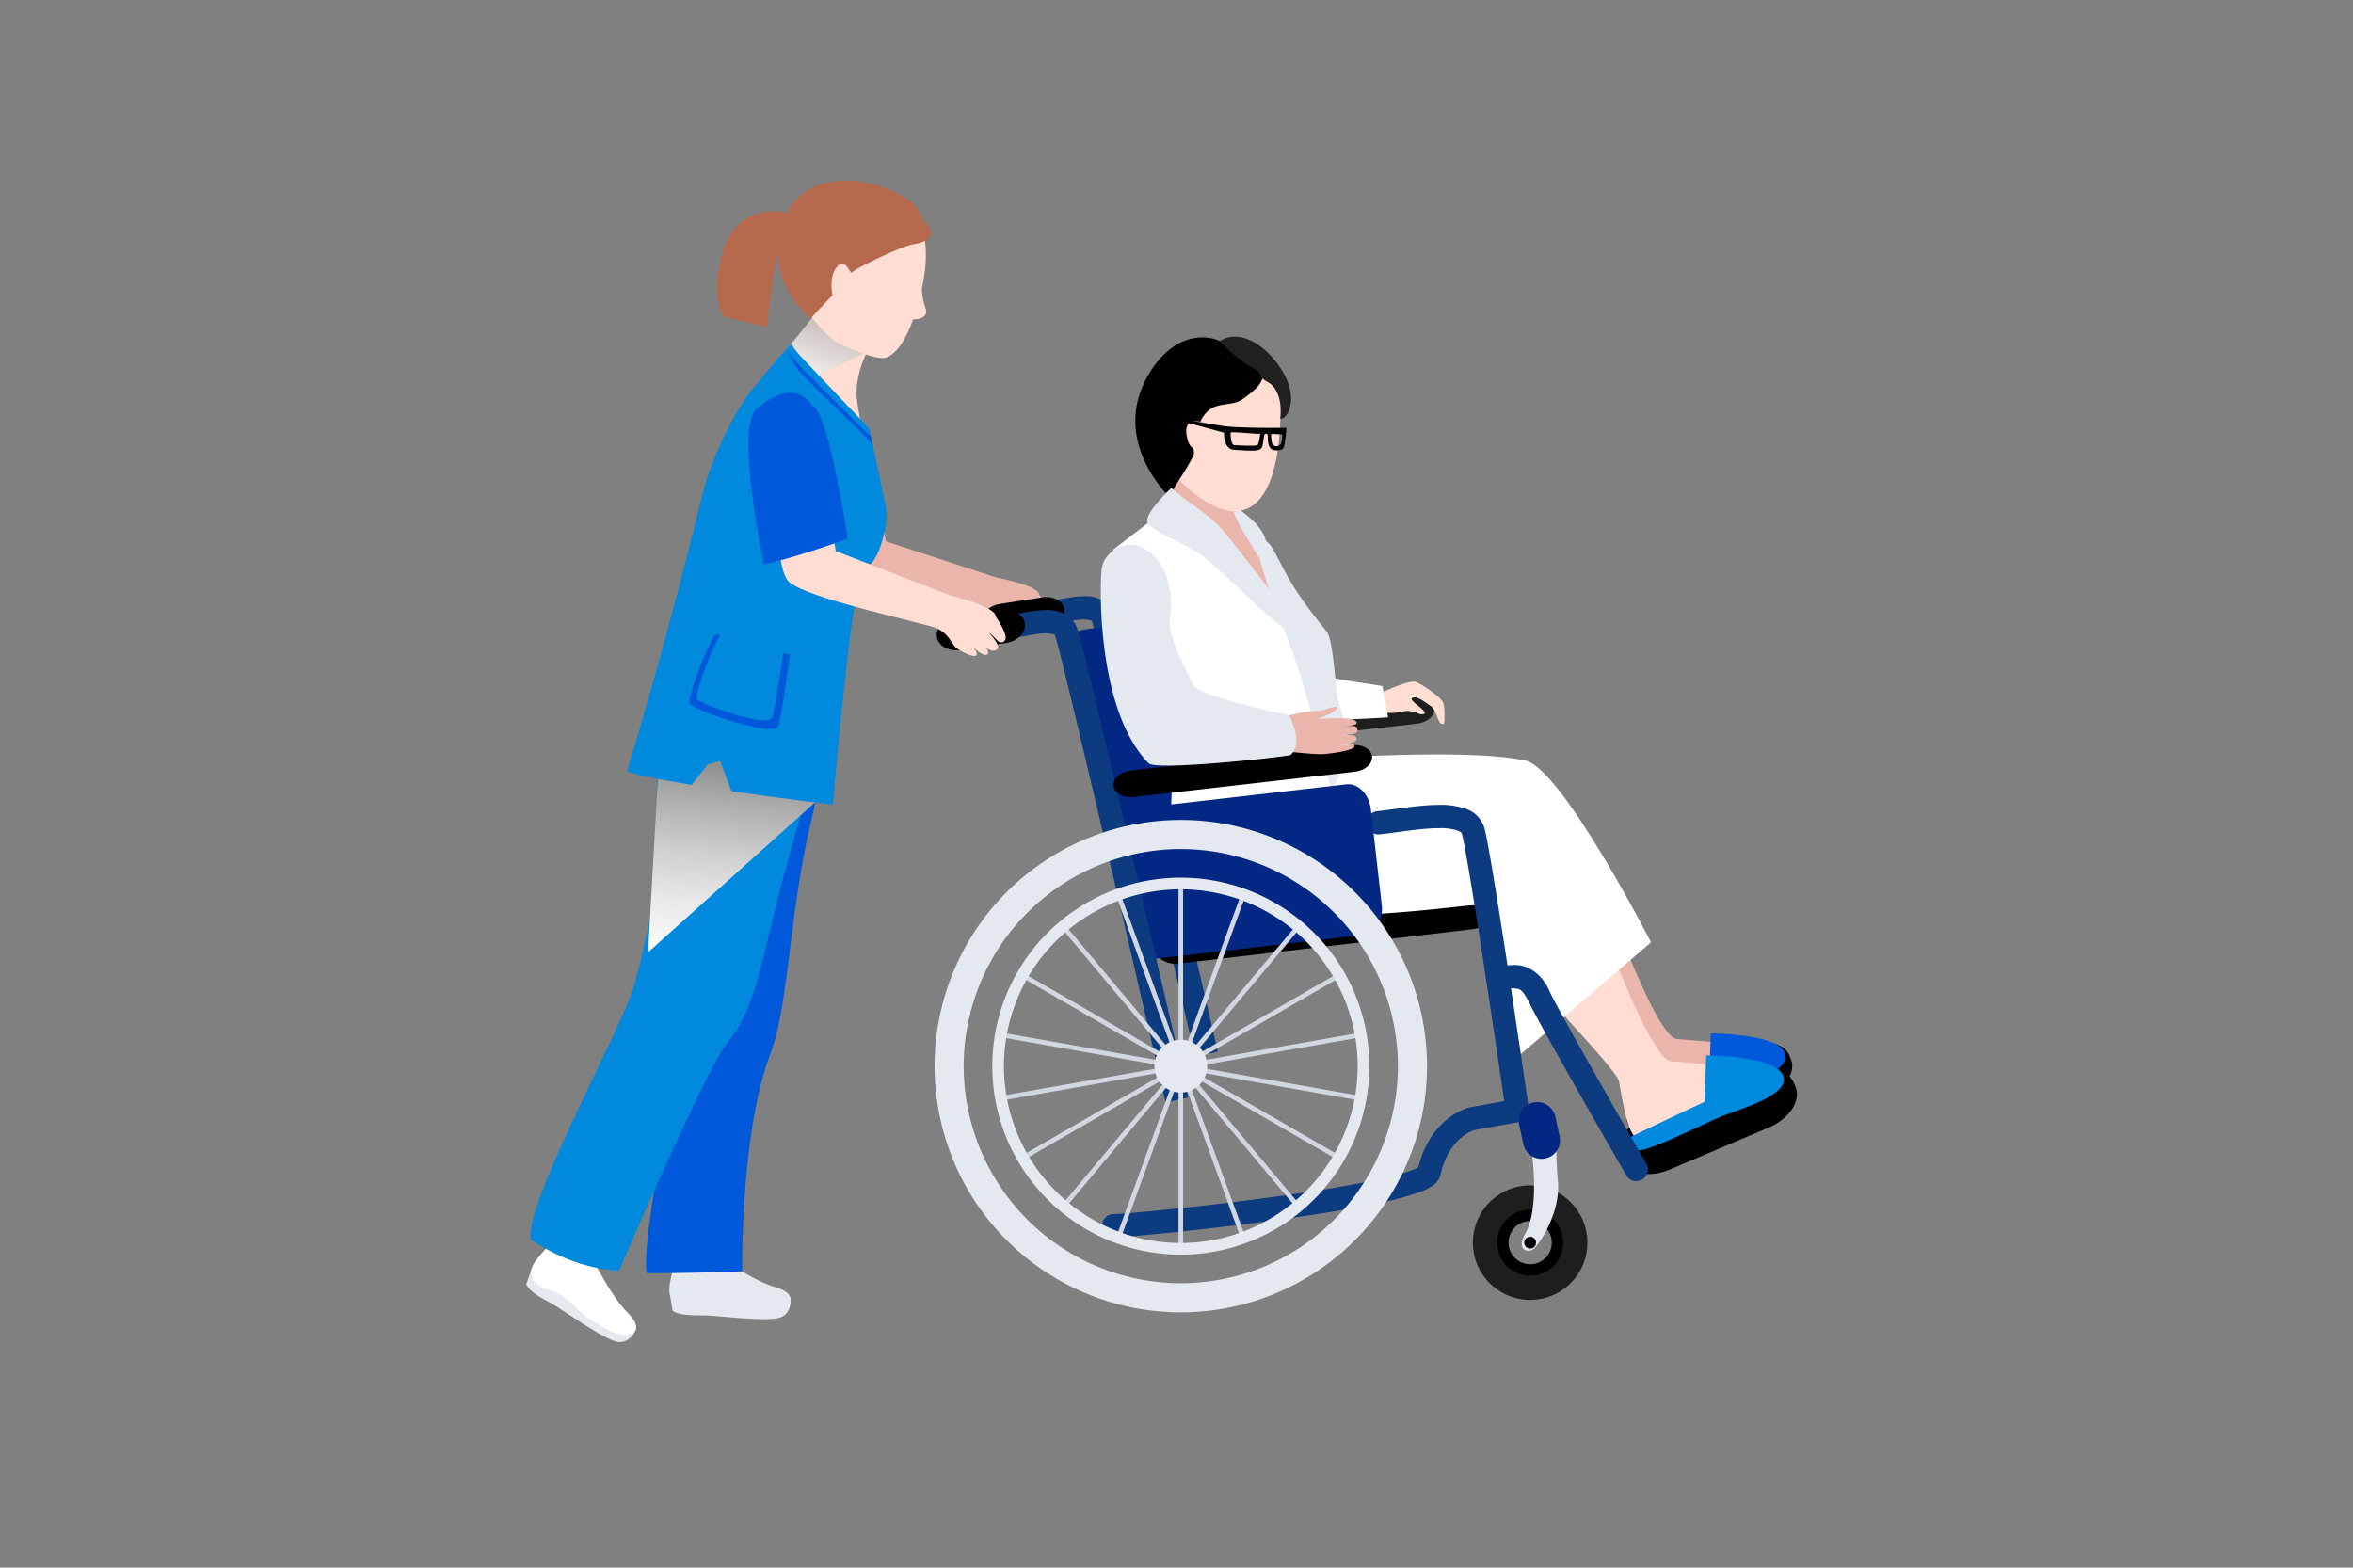 <svg xmlns="http://www.w3.org/2000/svg" xmlns:xlink="http://www.w3.org/1999/xlink" viewBox="0 0 782 521"><rect x="0" y="0" width="782" height="521" fill="#808080" stroke="none"/><defs><style>.a{isolation:isolate}.b{fill:none}.c{fill:#eab6ac}.d{fill:#1e1e1e}.e{fill:#ffddd2}.f{fill:#fff}.g{fill:#0d3b7f}.h{fill:#032884}.i{fill:#0059db}.j{fill:#0089dd}.k{fill:#e4e8ef}.l{fill:#212121}.m{fill:#d1d7e0}.n,.o{mix-blend-mode:multiply}.n{fill:url(#a)}.o{fill:url(#b)}.p{fill:#b7694e}</style><linearGradient id="a" x1="114.001" x2="103.442" y1="329.444" y2="228.377" gradientTransform="matrix(-1, 0, 0, 1, 353.485, 0)" gradientUnits="userSpaceOnUse"><stop offset="0" stop-color="#fff"/><stop offset=".119" stop-color="#fafafa"/><stop offset=".27" stop-color="#eaeaea"/><stop offset=".438" stop-color="#d0d0d0"/><stop offset=".619" stop-color="#acacac"/><stop offset=".809" stop-color="#7d7d7d"/><stop offset="1" stop-color="#474747"/></linearGradient><linearGradient id="b" x1="-954.992" x2="-957.791" y1="-70.262" y2="-118.775" gradientTransform="matrix(-0.958, -0.287, -0.287, 0.958, -664.119, -74.647)" gradientUnits="userSpaceOnUse"><stop offset="0" stop-color="#fff"/><stop offset=".101" stop-color="#f4f2f1"/><stop offset=".713" stop-color="#b3a6a1"/></linearGradient></defs><title>InititalCard 2</title><g class="a"><rect width="782" height="521" class="b"/><path d="M285.891,139.425c1.454,5.963,8.553,40.504,8.553,40.504l36.612,11.971s13.602,2.572,14.32,5.551c.019.052.011.121.026.193,1.523,2.122,4.356,6.204,3.234,7.458-.481.544-1.28,1.061-2.418-.019-.749-.725-1.692-1.533-2.409-2.145a.531.531,0,0,1-.04.083c1.4,1.431,3.688,4.021,2.679,4.905-1.087.933-2.368.465-3.493-.347.584.804.922,1.589.506,2.039-.806.895-3.136-.77-4.35-1.737a.269.269,0,0,1-.077.045c.761.82,1.771,2.141.595,2.402-1.102.238-3.529-.71-5.259-1.737-2.491-.933-2.736-5.419-8.937-6.737-13.305-2.813-42.549-7.73-45.688-12.224-4.745-6.771-4.256-30.931-9.108-51.145C269.504,133.76,285.891,139.425,285.891,139.425Z" class="c"/><path d="M390.801,245.201c.287,2.439,3.302,4.097,6.754,3.693l73.412-8.391c3.45-.392,6.017-2.692,5.744-5.117h0c-.283-2.455-3.314-4.105-6.75-3.705l-73.418,8.391c-3.44.404-6.015,2.697-5.742,5.129Z" class="d"/><path d="M456.279,231.572c3.555-1.783,12.14-5.778,14.361-4.89,2.218.891,7.992,4.887,8.882,6.661.888,1.775.446,7.103.446,7.103a1.116,1.116,0,0,1-1.335-.143c-.661-.669-1.599-4.603-3.106-5.63-2.809-1.922-4.886-3.546-6.219-2.654-1.331.891,6.242,4.818,3.706,5.332-1.484.295-1.373-.57-4.482-1.008-3.108-.446-4.437,2.107-13.993-.782C453.262,235.186,456.279,231.572,456.279,231.572Z" class="e"/><path d="M459.426,228.008s-18.137-2.685-20.735-3.542c-2.602-.838-1.56,12.228-1.299,13.93.26,1.707,23.918,0,23.918,0Z" class="f"/><path d="M381.332,282.937c-8.11-34.749-16.764-71.224-18.351-76.193h0c-.302-.578.096-.635-2.636-.861h0c-5.019-.106-14.935,3.335-24.5,3.694h0v.007l-.244-7.738c7.997-.185,17.318-3.588,24.744-3.701h0c3.627-.219,8.621,1.496,10.012,6.272h0c3.588,11.412,34.318,144.973,34.358,145.106h0l-7.539,1.73c-.017-.072-7.711-33.48-15.845-68.316Z" class="g"/><path d="M326.467,206.778c.423,2.779,3.714,4.58,7.331,4.018l14.205-2.201c3.614-.555,6.2-3.263,5.774-6.042h0c-.434-2.779-3.71-4.58-7.331-4.021l-14.204,2.205c-3.614.548-6.205,3.259-5.774,6.042Z"/><path d="M376.768,296.758c.593,2.153,6.424,2.727,12.843,1.337h0c6.199-1.341,10.704-4.048,10.226-6.102L381.113,213.499c-.597-2.594-6.962-4.743-14.42-4.781h0c-7.743-.045-13.606,2.175-12.839,4.924Z" class="h"/><path d="M541.514,374.779c1.805,4.248,8.417,5.506,14.761,2.805l30.674-13.002c6.344-2.704,10.033-8.334,8.232-12.575l-.548-1.288c-1.801-4.237-8.413-5.502-14.758-2.802L549.21,360.923c-6.344,2.685-10.045,8.315-8.233,12.571Z"/><path d="M525.707,277.722c4.966,11.627,23.919,66.919,31.596,67.614,7.673.684,25.762,2.058,25.762,2.058s2.489,10.543-5.426,12.413c-7.908,1.865-22.699,6.125-28.325,10.132-5.623,4.01-7.432-11.763-8.716-18.19-.823-4.132-32.079-36.021-41.401-47.18C489.886,293.408,525.707,277.722,525.707,277.722Z" class="c"/><path d="M568.582,343.462s21.698,0,24.553,6.288c2.848,6.284-13.707,10.853-19.417,13.138-5.71,2.285-25.826,12.658-27.978,10.853-2.16-1.809-4.426-2.666-.582-4.577,3.852-1.907,22.85-10.842,22.85-10.842Z" class="i"/><path d="M539.093,385.658c1.933,4.566,9.037,5.918,15.849,3.025l32.925-13.968c6.824-2.897,10.781-8.946,8.84-13.504l-.578-1.374c-1.933-4.558-9.036-5.914-15.845-3.029l-32.929,13.972c-6.82,2.892-10.785,8.942-8.848,13.504Z"/><path d="M522.595,282.597c5.162,12.061,24.807,69.4,32.767,70.117,7.96.714,26.72,2.141,26.72,2.141s2.587,10.94-5.615,12.873c-8.213,1.933-23.552,6.355-29.391,10.509-5.826,4.147-7.707-12.197-9.036-18.866-.853-4.286-33.27-37.355-42.927-48.929C485.448,298.869,522.595,282.597,522.595,282.597Z" class="e"/><path d="M567.057,350.785s22.506,0,25.467,6.521c2.964,6.51-14.206,11.246-20.131,13.617-5.921,2.372-26.785,13.13-29.021,11.246-2.239-1.865-4.588-2.749-.593-4.724C546.775,375.451,566.471,366.18,566.471,366.18Z" class="j"/><path d="M383.053,314.121c.457,3.897,4.329,6.646,8.634,6.14L489.404,308.819c4.305-.517,7.435-4.078,6.98-7.979l-.829-7.054c-.459-3.897-4.326-6.654-8.638-6.14l-97.708,11.445c-4.314.502-7.443,4.075-6.982,7.968Z"/><path d="M389.398,257.81c.587,12.439-4.148,30.203,11.248,40.859,15.403,10.661,74.228,3.754,86.465,2.372,12.239-1.378,1.192,4.743,7.107,10.071,5.917,5.328,6.52,43.23,6.52,43.23l47.964-41.168s-29.586-57.727-41.748-60.401c-21.615-4.743-82.024.302-82.024.302Z" class="f"/><path d="M540.464,390.624c-.056-.106-28.561-49.446-32.413-57.716h0c-2.453-4.607-3.006-4.184-5.034-4.445h0a24.655,24.655,0,0,0-3.755.438h0v.007a3.871,3.871,0,0,1-4.439-3.199h0a3.861,3.861,0,0,1,3.193-4.441h0a30.772,30.772,0,0,1,5.002-.536h0c4.365-.268,9.497,2.696,12.053,8.927h0c1.597,3.486,9.741,18.017,17.324,31.324h0c7.605,13.364,14.75,25.747,14.765,25.777h0a3.867,3.867,0,0,1-1.416,5.279h0a3.826,3.826,0,0,1-1.922.514h0a3.873,3.873,0,0,1-3.357-1.93Z" class="g"/><path d="M410.122,167.939c2.664,2.077,8.365,6,10.141,10.445,1.779,4.437,7.995,33.155,7.995,33.155s-10.955-25.754-13.326-30.497a58.276,58.276,0,0,0-7.254-10.214Z" class="k"/><path d="M412.223,144.96c-4.777,6.269-5.44,18.742-.957,28.258,1.769,3.753,8.946,14.965,13.036,16.642,5.009,2.058,4.579,14.568-4.271,13.036-7.768-1.333-31.018-29.715-35.819-29.47,4.301-4.301,10.887-17.994,5.332-27.99C383.945,135.448,412.223,144.96,412.223,144.96Z" class="c"/><path d="M418.616,185.763l-7.35-12.544c2.812,1.82,9.737,5.97,11.291,8.492,4.245,6.892,5.039,11.99,18.215,27.971,2.64,3.218,2.913,20.248,4.216,24.214,7.588,22.868-1.707,20.663-3.183,33.095-.216,1.85-16.249-58.113-16.249-58.113Z" class="k"/><path d="M382.42,140.01c-1.503-16.083,8.477-27.566,21.488-26.581,12.786.971,22.727,6.767,21.685,22.88-.16,2.731.551,35.187-16.548,33.511C400.3,168.959,383.9,156.108,382.42,140.01Z" class="e"/><path d="M418.969,122.964c2.359,3.093-1.748,6.82-6.149,9.788-4.386,2.975-10.291-.374-13.929,7.405,0,0-6.264-1.82-4.271,5.774.974,3.731,2.211,1.812,2.177,4.728-.019,1.779-8.442,14.176-8.442,14.176s-19.121-18.22-7.031-39.689c8.257-14.64,19.367-14.089,24.06-11.8C410.082,115.634,418.969,122.964,418.969,122.964Z"/><path d="M417.967,123.217c1.967,2.81.572,2.149,3.766,4.014,3.195,1.869,4.422,7.522,3.758,11.96,1.89.445,5.885-5.4,1.797-13.825-4.108-8.44-14.079-16.986-21.904-12.02A48.208,48.208,0,0,0,417.967,123.217Z" class="l"/><path d="M406.787,143.794s-.327,5.559,3.502,5.713c3.213.117,8.249.85,9.012-.717.769-1.575.51-4.536,1.203-4.615a.686.686,0,0,1,.868.695s-.519,4.622,2.334,4.777c2.872.158,2.928-.677,3.168-2.002a48.551,48.551,0,0,0,.646-5.464c-.485.03-16.362.147-20.949-.597-9.399-1.518-21.17-3.618-21.17-3.618Zm15.662.552c.034-.284,2.507.019,3.667.056a8.893,8.893,0,0,1-.394,3.157,1.885,1.885,0,0,1-2.66.287C422.501,147.396,422.4,144.787,422.449,144.345ZM408.953,143.794c.007-.457,9.118.525,9.886.381,0,0-.442,3.278-.888,3.723-.453.438-6.872.151-7.881,0C409.061,147.729,408.953,144.239,408.953,143.794Z"/><path d="M426.116,207.914c5.409,10.898,20.21,62.98,20.871,84.841-20.148,9.543-52.386,5.019-52.92,2.281-.519-2.734,7.962-39.824,5.825-47.207-2.13-7.398-16.007-31.671-18.826-38.937-2.814-7.261-11.074-26.241-11.074-26.241l16.011-12.296S420.69,197.008,426.116,207.914Z" class="f"/><path d="M366.276,407.353a3.87,3.87,0,0,1,3.87-3.871h0c5.102.034,54.232-4.837,82.698-10.43h0c9.18-1.729,16.612-3.889,18.529-5.128h0c3.96-16.343,16.257-19.833,17.114-19.912h0l11.429-2.073c-1.007-6.888-3.302-22.495-5.789-38.831h0c-3.301-21.815-7.041-45.284-8.238-49.823h0c-.172-.48-.229-.699-1.516-1.261h0a18.165,18.165,0,0,0-6.031-.782h0c-6.014-.007-13.919,1.424-19.852,2.055h0l.008.007a3.874,3.874,0,0,1-4.254-3.448h0a3.857,3.857,0,0,1,3.44-4.248h0c5.468-.559,13.576-2.084,20.658-2.1h0a25.179,25.179,0,0,1,8.776,1.288h0a9.638,9.638,0,0,1,6.251,6.532h0c2.812,10.936,14.701,93.043,14.741,93.198h0a3.873,3.873,0,0,1-3.145,4.357h0l-14.895,2.689c0,.007,0,0-.155.049h0a8.507,8.507,0,0,0-.904.359h0a14.551,14.551,0,0,0-3.236,2.013h0c-2.517,2.077-5.508,5.638-7.033,12.42h0A6.417,6.417,0,0,1,475.679,394.34h0a20.791,20.791,0,0,1-4.035,1.915h0a92.914,92.914,0,0,1-11.808,3.243h0c-9.444,2.089-21.774,4.06-34.307,5.793h0c-25.173,3.455-50.607,5.902-55.383,5.936h0a3.875,3.875,0,0,1-3.87-3.874Z" class="g"/><path d="M375.666,310.348c.58,5.03,4.208,8.739,8.1,8.297l69.43-7.953c3.897-.442,6.59-4.879,6.019-9.905L455.578,268.961c-.58-5.015-4.212-8.727-8.108-8.289l-69.422,7.96c-3.901.431-6.593,4.875-6.019,9.897Z" class="h"/><path d="M370.422,293.25c-8.693-37.23-17.954-76.299-19.663-81.654h0c-.366-.774-.13-.895-3.091-1.114h0c-5.461-.106-16.068,3.568-26.254,3.961h0l-.251-7.73c8.618-.212,18.626-3.859,26.506-3.973h0c3.855-.219,9.016,1.563,10.464,6.525h0c3.833,12.194,36.767,155.332,36.8,155.46h0l-7.536,1.734c-.015-.072-8.259-35.878-16.974-73.21Zm-49.016-78.807h0Z" class="g"/><path d="M311.371,211.706c.457,2.991,3.978,4.924,7.86,4.305l15.213-2.349c3.878-.6,6.646-3.497,6.182-6.48h0c-.459-2.976-3.974-4.902-7.855-4.309l-15.218,2.357c-3.881.6-6.652,3.508-6.182,6.476Z"/><polygon points="391.662 415.045 391.662 293.941 393.202 293.941 393.202 415.045 391.662 415.045 391.662 415.045" class="m"/><polygon points="370.987 411.133 412.418 297.32 413.868 297.857 372.445 411.669 370.987 411.133 370.987 411.133" class="m"/><polygon points="352.919 400.385 430.763 307.611 431.943 308.604 354.101 401.379 352.919 400.385 352.919 400.385" class="m"/><polygon points="339.593 384.091 444.487 323.55 445.26 324.887 340.365 385.435 339.593 384.091 339.593 384.091" class="m"/><polygon points="332.656 364.247 451.925 343.209 452.193 344.731 332.934 365.769 332.656 364.247 332.656 364.247" class="m"/><polygon points="332.656 344.731 332.934 343.209 452.193 364.247 451.925 365.769 332.656 344.731 332.656 344.731" class="m"/><polygon points="339.601 324.88 340.375 323.535 445.26 384.091 444.487 385.435 339.601 324.88 339.601 324.88" class="m"/><polygon points="352.919 308.604 354.109 307.611 431.952 400.385 430.763 401.379 352.919 308.604 352.919 308.604" class="m"/><polygon points="371.008 297.838 372.46 297.309 413.881 411.121 412.423 411.661 371.008 297.838 371.008 297.838" class="m"/><path d="M383.665,354.342a8.766,8.766,0,1,0,8.768-8.768A8.773,8.773,0,0,0,383.665,354.342Z" class="k"/><path d="M310.609,354.342a81.809,81.809,0,0,1,81.823-81.824h0a81.819,81.819,0,0,1,81.824,81.824h0a81.832,81.832,0,0,1-81.824,81.816h0a81.821,81.821,0,0,1-81.823-81.816Zm9.663,0a72.249,72.249,0,0,0,72.16,72.145h0a72.247,72.247,0,0,0,72.151-72.145h0a72.245,72.245,0,0,0-72.151-72.16h0A72.247,72.247,0,0,0,320.272,354.342Z" class="k"/><path d="M329.784,354.338a62.644,62.644,0,0,1,62.646-62.644h0a62.649,62.649,0,0,1,62.646,62.644h0a62.653,62.653,0,0,1-62.646,62.644h0A62.648,62.648,0,0,1,329.784,354.338Zm3.865,0a58.847,58.847,0,0,0,58.781,58.774h0a58.847,58.847,0,0,0,58.776-58.774h0a58.846,58.846,0,0,0-58.776-58.773h0a58.847,58.847,0,0,0-58.781,58.773Z" class="k"/><path d="M370.077,261.193c.272,2.432,3.296,4.097,6.75,3.701l73.408-8.406c3.449-.385,6.025-2.689,5.74-5.121h0c-.274-2.451-3.302-4.093-6.746-3.705l-73.41,8.398c-3.455.396-6.015,2.693-5.741,5.132Z"/><path d="M496.082,412.99a12.441,12.441,0,1,0,12.446-12.443A12.441,12.441,0,0,0,496.082,412.99Zm10.471-6.906a7.18,7.18,0,1,1-4.934,8.866A7.183,7.183,0,0,1,506.554,406.084Z"/><path d="M489.496,412.99a19.027,19.027,0,1,0,19.032-19.024A19.027,19.027,0,0,0,489.496,412.99Zm16.019-10.558a10.977,10.977,0,1,1-7.547,13.561A10.975,10.975,0,0,1,505.515,402.432Z" class="d"/><path d="M517.293,378.963H508.51s3.901,21.464-1.711,31.222c-3.057,5.325,1.225,6.579,3.176,4.633,1.952-1.948,8.53-11.702,7.8-21.951A120.573,120.573,0,0,1,517.293,378.963Z" class="k"/><path d="M506.573,412.99a1.954,1.954,0,1,0,1.956-1.952A1.949,1.949,0,0,0,506.573,412.99Z"/><path d="M506.28,380.289a6.152,6.152,0,0,0,7.339,4.705h0a6.158,6.158,0,0,0,4.712-7.33l-1.429-6.537a6.166,6.166,0,0,0-7.335-4.712h0a6.151,6.151,0,0,0-4.709,7.337Z" class="h"/><path d="M389.251,162.169c4.879,4.445,13.098,9.101,17.099,13.987,3.995,4.887,24.649,30.426,23.316,33.526-1.335,3.119-23.985-20.645-30.204-25.082-6.22-4.452-17.765-8.217-18.207-11.329C380.805,170.163,389.251,162.169,389.251,162.169Z" class="k"/><path d="M419.274,239.823c3.246-.729,9.93-2.251,13.06-2.938,4.282-.963,5.147-.011,8.761-1.314,3.617-1.288,4.424-.453,1.233,1.465a20.935,20.935,0,0,1-4.873,1.903s4.724-.31,6.68-.261c1.959.049,5.577-.083,6.586,1.152,1.014,1.235-2.611,1.375-4.471,1.794,4.697-.801,4.813-.132,4.894,1.299.085,1.454-5.071,1.179-6.471,1.48,3.751-.132,6.136-.472,6.155,1.258.019,1.28-4.283,1.839-5.952,1.956,4.668.182,5.251-1.337,5.287.374.038,1.382-7.266,2.39-10.118,2.621-3.314.287-12.022-1.031-15.889-.914-3.867.14-8.093-.143-8.093-.143Z" class="c"/><path d="M378.271,181.428c-4.973-1.643-11.281,2.164-12.071,7.277-.802,5.121-1.826,47.191,15.496,64.955,2.53,2.602,43.325-1.937,47.084-2.655,4.876-4.131-.449-13.338-.449-13.338s-30.842-6.174-31.975-10.207c-.47-1.68-8.893-16.287-7.554-22.212C390.141,199.316,388.486,184.773,378.271,181.428Z" class="k"/><path d="M287.122,112.368c.004-.004.004-.004.011,0h-.011Z"/><path d="M222.562,429.67c.189.967.95,5.853.95,5.853s1.154,1.82,9.491,1.636c4.794-.117,21.951,2.387,26.453.657,3.99-1.522,3.552-7.088,2.976-6.903C261.854,431.112,222.562,429.67,222.562,429.67Z" class="k"/><path d="M224.861,413.957c0,8.051-5.57,16.596.28,19.266,5.283,2.39,6.333-2.02,16.104,1.148,5.581,1.816,13.228,1.733,17.061,1.155,2.845-.434,8.464-5.086-.665-7.768-9.788-2.881-21.574-12.941-25.027-12.941A47.759,47.759,0,0,1,224.861,413.957Z" class="k"/><path d="M240.944,219.859c-1.153,5.759-5.751,43.714-3.455,54.053,2.302,10.358-5.936,38.091-8.238,55.349-2.292,17.238-16.604,82.378-14.3,93.881,17.252,0,31.703-.627,31.703-.627s-.638-45.961,9.329-72.122c6.312-16.566,6.219-47.248,13.678-77.715a302.709,302.709,0,0,0,5.595-32.948Z" class="i"/><path d="M176.873,421.193c-.299.937-1.96,5.6-1.96,5.6s.141,2.153,7.562,5.971c4.271,2.186,18.138,12.586,22.918,13.22,4.233.563,6.512-4.535,5.913-4.645C210.706,441.241,176.873,421.193,176.873,421.193Z" class="k"/><path d="M186.398,408.482c-3.844,7.084-12.821,11.937-8.952,17.068,3.493,4.638,6.52,1.25,13.596,8.697,4.037,4.255,10.791,7.847,14.442,9.172,2.696.982,9.858-.422,3.121-7.152-7.214-7.193-12.769-21.668-15.804-23.318A47.194,47.194,0,0,1,186.398,408.482Z" class="f"/><path d="M225.53,222.627c-1.154,5.759-9.956,30.772-6.231,46.942,2.383,10.328-3.911,41.701-8.697,58.449-3.833,13.406-36.497,72.425-34.198,83.931,15.853,10.713,29.378,10.256,29.378,10.256s28.446-66.216,35.904-75.547c11.068-13.84,10.879-28.9,23.005-70.865,8.988-31.116,10.564-38.548,10.564-38.548Z" class="j"/><polygon points="218.68 258.387 215.385 316.511 274.625 263.289 253.493 249.064 218.68 258.387" class="n"/><path d="M289.371,155.444c.857.672-1.796-4.279-4.475-21.706-1.688-11.718,6.92-25.969,13.808-28.103,0,0-16.168-28.797-20.335-18.228-10.586,26.849-16.196,27.317-19.587,32.491C256.503,121.098,290.885,165.692,289.371,155.444Z" class="e"/><path d="M287.932,116.937c-1.507,1.008-20.836,10.294-23.596,11.295l-2.755-12.22,11.54-14.388,21.685,6.401C289.424,111.809,293.16,113.456,287.932,116.937Z" class="o"/><path d="M307.835,103.781c.219-1.174-1.08-1.982-1.48-7.734.338-1.56.538-2.715.627-3.176,2.832-16.268-2.526-27.751-15.466-29.972-12.928-2.262-23.792,2.179-26.63,18.473-2.817,16.265,5.54,26.57,12.404,31.819,2.298,1.768,14.33,6.809,17.299,5.63,3.982-1.578,6.877-7.081,8.891-12.639C304.836,106.062,307.45,105.963,307.835,103.781Z" class="e"/><path d="M261.504,70.867c7.358-14.293,27.095-13.096,40.309-4.426a10.645,10.645,0,0,1,4.702,6.484c6.208,6.072.581,7.628-3.225,8.319-3.879.684-19.182,8.043-19.978,9.229-.754,1.216-1.992-4.569-4.613-2.3-3.576,3.089-2.015,9.928-2.015,9.928l-7.32,7.76S251.197,90.87,261.504,70.867Z" class="p"/><path d="M261.504,70.867c-5.447-1.79-17.068-.993-21.309,12.926-4.248,13.904.162,21.377.162,21.377l14.512,3.561s3.091-30.697,5.678-30.874C263.13,77.672,261.504,70.867,261.504,70.867Z" class="p"/><path d="M229.871,260.865l8.413-10.759,4.822,12.854c18.94,2.749,33.709,4.437,33.709,4.437s3.557-42.713,6.99-64.808c.487-3.108,1.852-13.447,4.505-14.452,3.897-1.499,7.135-14.614,6.134-19.459-2.183-10.525-4.024-19.236-5.508-26.241,0,0-15.217-16.004-17.714-18.613-6.628-6.933-7.655-8.025-7.934-9.61-4.822,4.128-10.652,12.549-13.287,15.158-7.926,10.26-14.393,26.082-16.549,34.976-7.462,30.776-16.36,63.033-24.94,91.679C208.169,257.187,221.208,259.351,229.871,260.865Z" class="j"/><path d="M262.526,217.597c-5.85-.993-22.773-5.876-24.23-6.88-1.46-.997-10.514,21.936-8.967,23.341,2.702,2.45,28.169,11.272,29.419,7.114C259.986,237.014,262.526,217.597,262.526,217.597Z" class="i"/><path d="M260.328,216.853c-4.956-.793-19.31-4.92-20.531-5.804-1.22-.88-9.365,20.108-8.073,21.362,2.264,2.171,23.826,9.709,24.957,5.917C257.817,234.537,260.328,216.853,260.328,216.853Z" class="j"/><path d="M261.581,116.012a40.673,40.673,0,0,0,4.268,5.581c2.847,3.21,20.977,20.928,20.977,20.928l2.641,2.534.561,2.813-3.829-4.229s-20.075-19.176-21.466-21.403C263.364,120,261.581,116.012,261.581,116.012Z" class="i"/><path d="M270.903,139.632c1.225,6.412,6.839,43.525,6.839,43.525l38.242,14.765s14.312,3.478,14.916,6.692c.004.057,0,.125.004.185,1.518,2.353,4.294,6.854,3.032,8.12-.545.551-1.415,1.065-2.568-.151-.768-.816-1.715-1.73-2.441-2.424-.023.042-.038.068-.061.102,1.411,1.586,3.705,4.486,2.587,5.351-1.206.941-2.549.374-3.692-.563.57.884.878,1.741.423,2.205-.903.899-3.295-1.004-4.524-2.092-.034.015-.066.03-.089.041.768.918,1.765,2.376.493,2.587-1.191.196-3.714-.955-5.491-2.134-2.59-1.129-2.594-5.929-9.121-7.666-13.989-3.723-44.778-10.585-47.879-15.528-4.66-7.462-2.793-33.125-6.824-54.876C253.805,132.703,270.903,139.632,270.903,139.632Z" class="e"/><path d="M269.904,134.776c5.054,1.661,10.794,37.2,11.838,44.261-18.071,6.544-27.823,8.542-27.823,8.542s-9.729-45.368-2.511-51.64C264.595,124.463,269.904,134.776,269.904,134.776Z" class="i"/></g></svg>